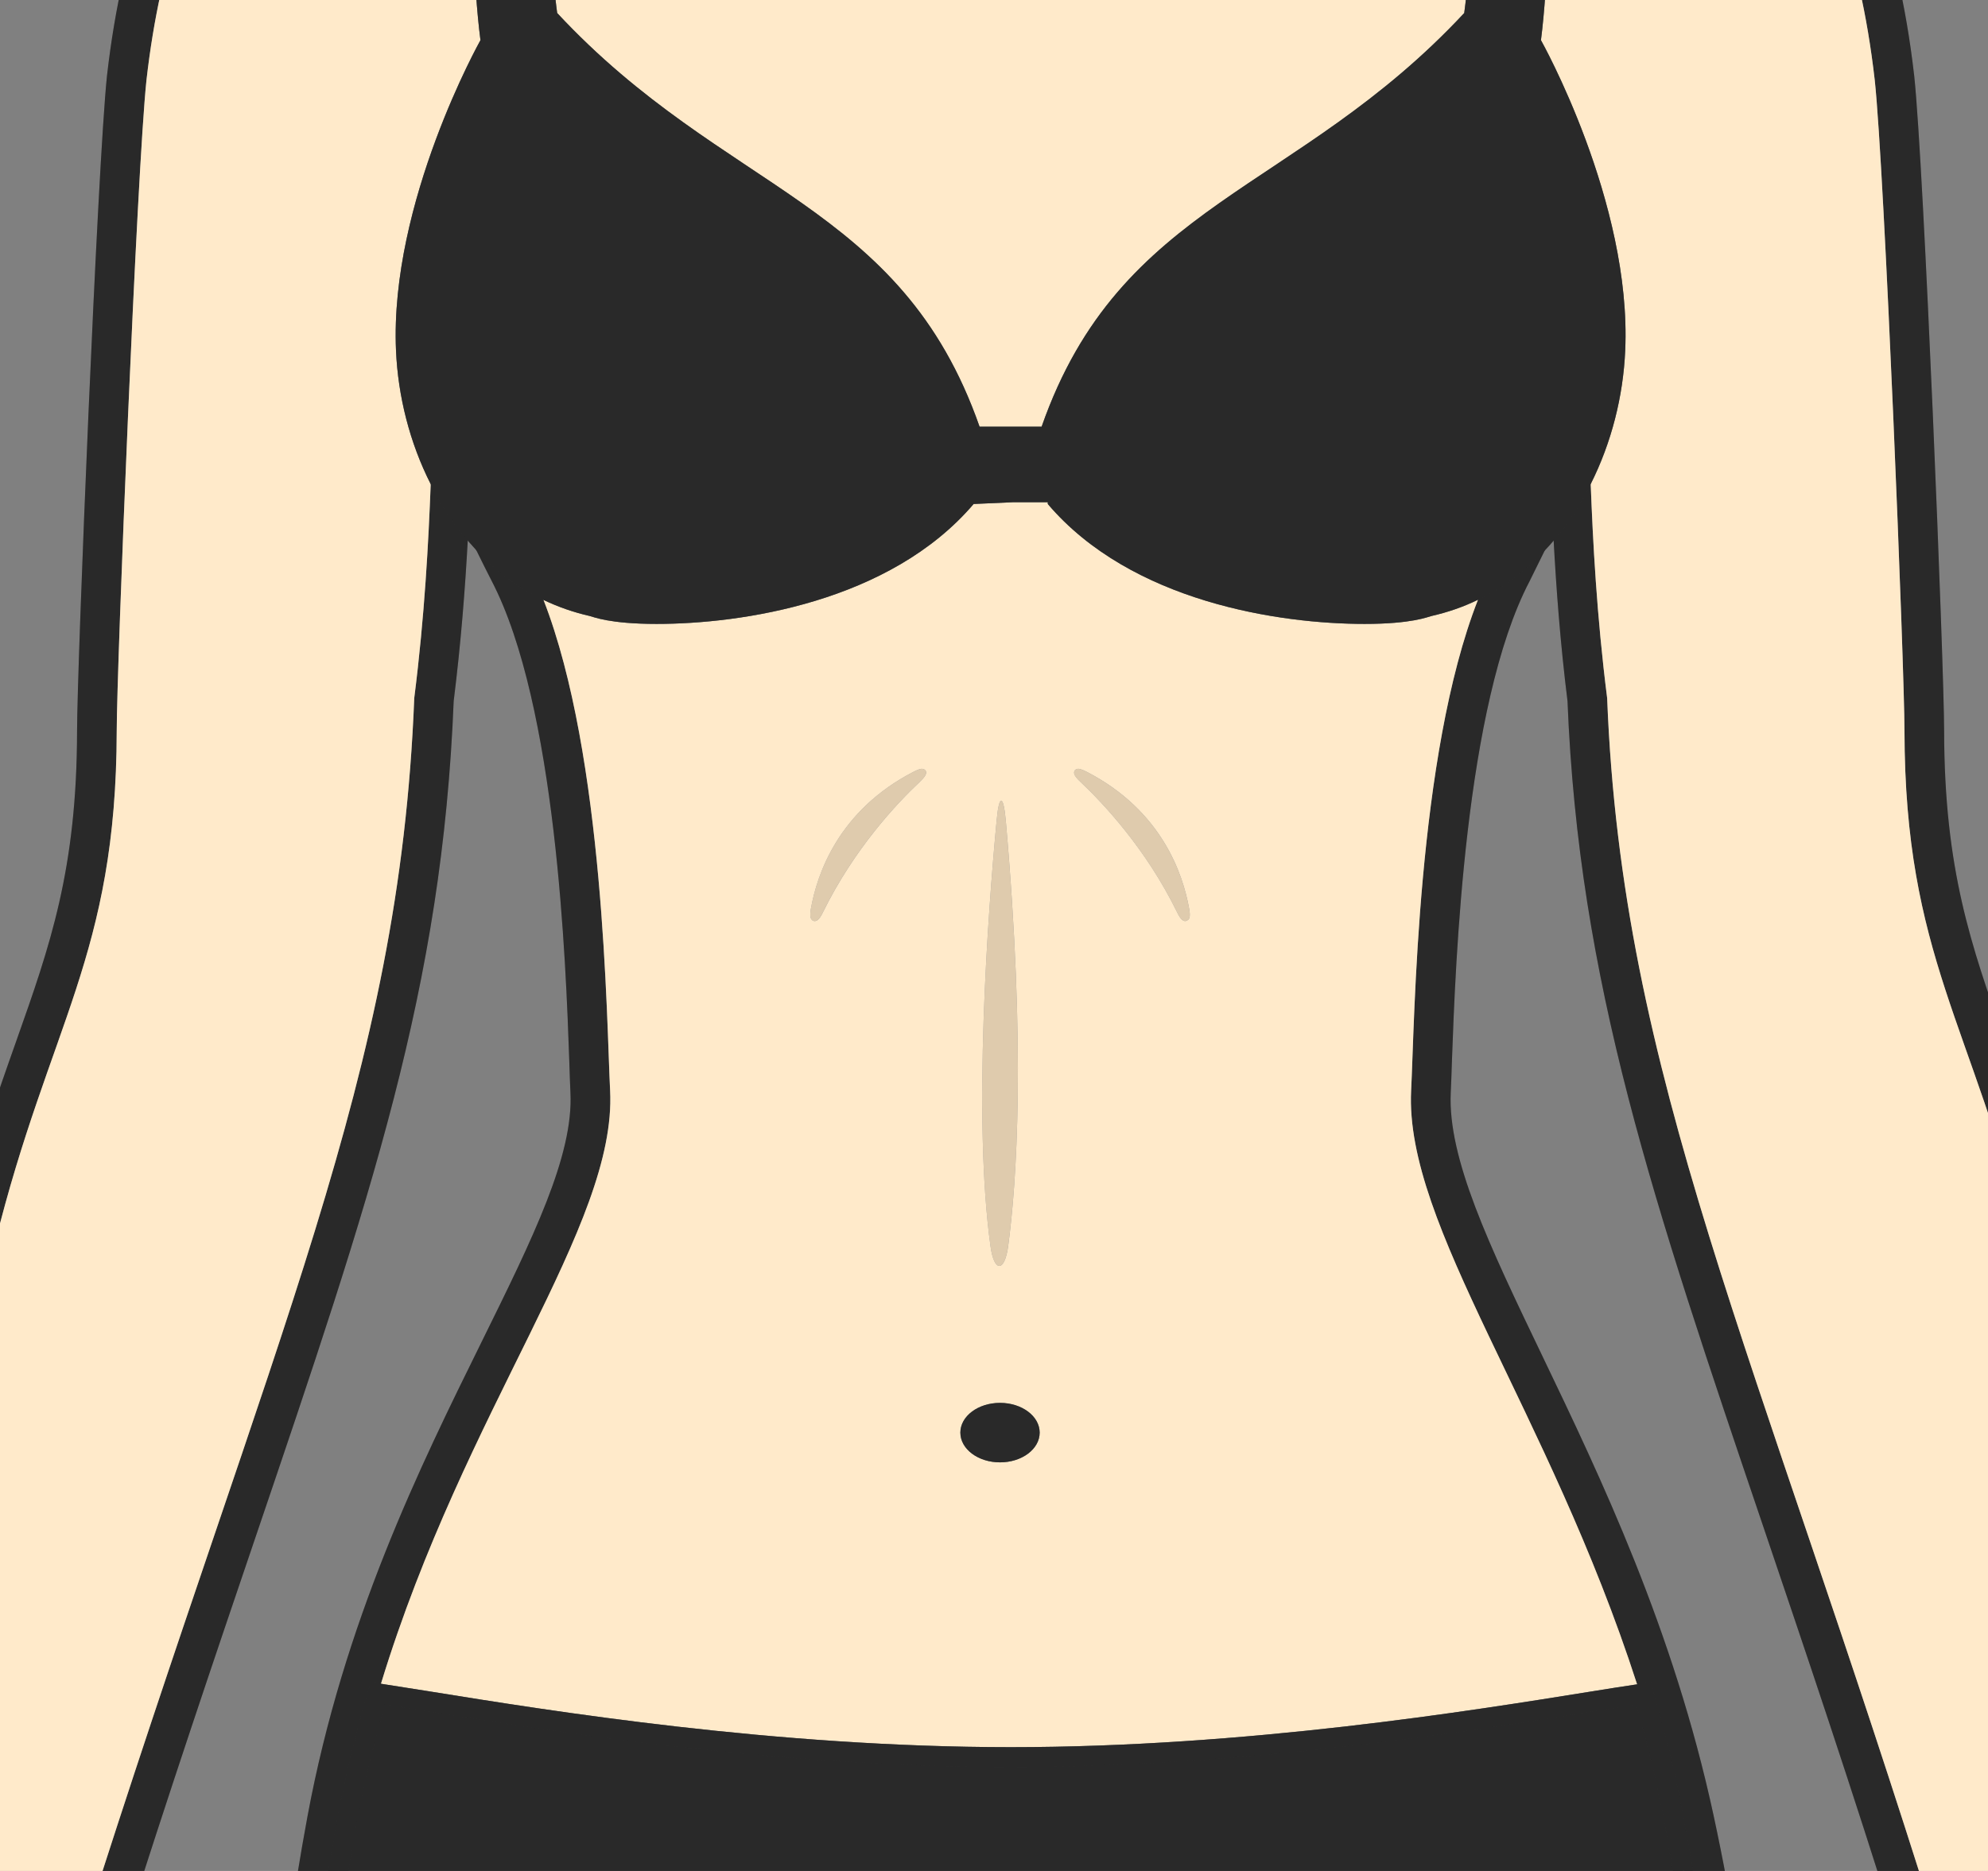 <svg width="85" height="80" viewBox="0 0 85 80" fill="none" xmlns="http://www.w3.org/2000/svg">
<rect x="0" y="0" width="85" height="80" fill="#808080" stroke="none"/>
<g clip-path="url(#clip0_8985_53489)">
<path d="M43.104 53.29C42.952 54.409 42.502 54.409 42.35 53.29C41.587 47.806 42.24 39.018 42.613 35.077C42.714 33.949 42.901 33.958 43.002 35.077C43.867 44.874 43.469 50.569 43.104 53.29Z" fill="#DFCBAD"/>
<path d="M50.808 39.323C50.808 39.323 50.732 39.382 50.681 39.382C50.596 39.382 50.486 39.34 50.325 39.001C48.994 36.28 47.164 34.348 46.197 33.432C45.96 33.212 45.892 33.085 45.935 32.975C45.96 32.915 46.019 32.873 46.096 32.873C46.147 32.873 46.248 32.89 46.477 33.009C49.672 34.661 50.579 37.373 50.842 38.848C50.901 39.17 50.859 39.272 50.808 39.323Z" fill="#DFCBAD"/>
<path d="M39.325 33.432C38.35 34.348 36.528 36.28 35.188 39.001C35.028 39.34 34.917 39.382 34.833 39.382C34.782 39.382 34.739 39.365 34.705 39.323C34.663 39.272 34.612 39.17 34.672 38.848C34.934 37.373 35.85 34.661 39.045 33.009C39.274 32.89 39.367 32.873 39.418 32.873C39.494 32.873 39.562 32.915 39.587 32.975C39.63 33.085 39.553 33.212 39.325 33.432Z" fill="#DFCBAD"/>
<path d="M98.16 97.93C97.685 94.692 96.287 89.116 94.956 85.963C94.913 85.878 94.871 85.793 94.82 85.709C92.998 82.878 92.176 76.784 91.218 69.733C90.506 64.452 89.693 58.469 88.286 52.782C87.447 49.383 86.54 46.798 85.726 44.519C84.277 40.425 83.133 37.187 83.124 31.255C83.124 28.576 82.26 7.1 81.845 3.244C80.404 -9.351 74.352 -14.071 69.106 -16.266C67.335 -17.012 65.657 -17.47 64.275 -17.843C63.733 -17.987 63.216 -18.131 62.792 -18.267C61.741 -18.589 58.012 -20.886 54.113 -23.606C53.927 -23.733 53.376 -24.123 53.376 -25.818V-31.064C57.029 -33.836 59.682 -37.768 61.25 -42.752C61.258 -42.76 61.258 -42.777 61.267 -42.794C62.3 -46.396 62.826 -51.32 63.08 -54.778C63.25 -57.084 63.301 -58.736 63.309 -58.897V-58.948C63.309 -60.813 63.157 -62.584 62.851 -64.262C62.851 -64.279 62.851 -64.296 62.843 -64.313C62.072 -68.635 60.334 -72.297 57.69 -75.068C54.766 -78.128 50.91 -79.958 46.681 -80.323H46.672C46.155 -80.365 45.638 -80.391 45.104 -80.391H41.324C36.476 -80.391 32.01 -78.501 28.738 -75.068C25.06 -71.212 23.111 -65.635 23.111 -58.948V-58.897C23.119 -58.677 23.212 -55.736 23.577 -52.134C23.873 -49.083 24.365 -45.549 25.162 -42.794C25.162 -42.777 25.17 -42.76 25.17 -42.752C26.747 -37.768 29.391 -33.844 33.052 -31.064V-25.818C33.052 -24.123 32.493 -23.733 32.306 -23.606C28.416 -20.886 24.679 -18.589 23.636 -18.267C23.204 -18.131 22.695 -17.987 22.153 -17.843C20.543 -17.402 18.534 -16.86 16.441 -15.885C11.415 -13.529 5.931 -8.664 4.575 3.235C4.168 7.092 3.295 28.568 3.295 31.255C3.287 37.187 2.143 40.425 0.694 44.519C-0.112 46.798 -1.027 49.383 -1.866 52.782C-3.264 58.469 -4.078 64.452 -4.798 69.733C-5.748 76.784 -6.578 82.878 -8.392 85.709C-8.451 85.793 -8.494 85.878 -8.528 85.963C-9.867 89.116 -11.265 94.692 -11.74 97.93C-11.96 99.447 -11.197 107.337 -10.977 108.575C-10.952 108.727 -10.935 108.939 -10.901 109.16C-10.731 110.651 -10.494 112.685 -8.816 113.27C-8.663 113.321 -8.511 113.355 -8.358 113.363C-8.282 113.363 -8.206 113.363 -8.129 113.363C-4.468 113.363 -3.358 108.304 -2.281 103.413C-2.137 102.735 -1.959 101.939 -1.773 101.159C-1.739 102.727 -1.519 104.447 -0.79 105.329C-0.408 105.786 0.024 106.142 0.482 106.38C0.888 106.575 1.295 106.676 1.702 106.676C2.109 106.676 3.558 106.532 4.194 104.651C4.228 104.549 4.253 104.447 4.27 104.337C4.66 101.506 5.355 96.701 5.592 95.828C6.889 90.98 5.982 88.539 5.33 86.759C4.855 85.471 4.592 84.768 5.118 83.276C5.118 83.259 5.126 83.242 5.135 83.225C7.262 76.513 9.194 70.826 10.898 65.808C15.89 51.104 18.907 42.222 19.398 29.975C19.712 27.466 19.89 25.119 20 23.11C20 23.008 20 22.906 20.017 22.805C20.136 23.05 20.255 23.288 20.356 23.508C20.627 24.059 20.856 24.517 21.017 24.83C23.797 30.161 24.195 41.196 24.34 45.349C24.357 45.9 24.373 46.366 24.39 46.714C24.526 49.409 22.789 52.926 20.593 57.376C17.966 62.698 14.695 69.326 13.144 77.682C10.635 91.268 10.881 102.676 14.008 117.05C15.856 125.559 21.195 155.715 20.814 160.783C20.441 163.249 20.271 168.343 20.144 172.08C20.11 173.08 20.085 173.962 20.051 174.623C19.534 186.649 21.153 195.608 24.704 211.83C25.17 213.94 25.602 215.805 25.992 217.44C27.23 222.703 27.976 225.882 27.84 229.746C27.789 231.263 27.552 231.95 27.416 232.221C26.721 233.611 26.577 234.832 26.442 235.908C26.357 236.611 26.272 237.272 26.043 237.967C25.687 239.086 24.933 240.078 24.051 241.23C23.695 241.705 23.323 242.188 22.95 242.731C21.712 243.951 21.144 245.231 21.263 246.544C21.424 248.333 22.831 249.299 22.992 249.409C23.119 249.485 23.255 249.553 23.39 249.596C24.195 249.867 25.289 249.943 27.874 249.943C33.145 249.943 35.553 249.943 39.485 249.57C39.561 249.562 39.638 249.553 39.705 249.536C42.578 248.875 42.239 245.273 41.994 242.637C41.926 241.858 41.824 240.781 41.901 240.434C41.951 240.18 42.095 239.9 42.282 239.552C42.629 238.908 43.062 238.103 43.214 236.916C43.358 238.103 43.791 238.908 44.138 239.552C44.324 239.9 44.477 240.18 44.528 240.434C44.604 240.781 44.502 241.858 44.426 242.646C44.18 245.273 43.85 248.875 46.714 249.536C46.791 249.553 46.858 249.562 46.935 249.57C50.867 249.943 53.274 249.943 58.554 249.943C61.139 249.943 62.224 249.867 63.029 249.596C63.173 249.553 63.309 249.485 63.436 249.409C63.589 249.299 64.996 248.333 65.157 246.544C65.275 245.231 64.707 243.951 63.479 242.731C63.097 242.188 62.733 241.705 62.368 241.23C61.495 240.078 60.733 239.086 60.377 237.967C60.148 237.272 60.072 236.611 59.987 235.908C59.851 234.832 59.699 233.611 59.004 232.221C58.868 231.95 58.631 231.263 58.58 229.746C58.444 225.882 59.199 222.703 60.436 217.44C60.817 215.796 61.258 213.94 61.716 211.83C65.275 195.608 66.886 186.649 66.369 174.623C66.343 173.97 66.309 173.089 66.275 172.089C66.148 168.351 65.979 163.249 65.606 160.783C65.216 155.63 70.538 125.11 72.412 117.076C75.336 104.558 76.598 93.065 73.268 77.632C71.547 69.656 68.437 63.173 65.936 57.96C63.673 53.248 61.894 49.527 62.029 46.714C62.046 46.366 62.063 45.9 62.08 45.349C62.233 41.196 62.623 30.161 65.394 24.864C65.555 24.542 65.784 24.076 66.055 23.525C66.165 23.296 66.284 23.059 66.411 22.805C66.419 22.906 66.419 23.008 66.428 23.11C66.538 25.119 66.708 27.466 67.021 29.975C67.504 42.01 70.657 51.307 75.42 65.359C77.166 70.521 79.15 76.36 81.285 83.217C81.285 83.234 81.302 83.259 81.311 83.276C81.836 84.768 81.573 85.471 81.099 86.759C80.438 88.539 79.539 90.98 80.836 95.837C81.065 96.701 81.768 101.506 82.158 104.337C82.167 104.447 82.192 104.549 82.226 104.651C82.862 106.532 84.302 106.676 84.726 106.676C85.15 106.676 85.54 106.575 85.93 106.38C86.396 106.142 86.828 105.787 87.21 105.32C87.947 104.447 88.167 102.727 88.193 101.167C88.388 101.939 88.557 102.735 88.71 103.413C89.778 108.304 90.888 113.363 94.558 113.363C94.634 113.363 94.71 113.363 94.786 113.363C94.939 113.355 95.091 113.321 95.236 113.27C96.922 112.685 97.151 110.643 97.329 109.16C97.354 108.931 97.38 108.727 97.405 108.575C97.626 107.337 98.38 99.447 98.16 97.93ZM43.214 235.06C43.189 234.882 43.172 234.704 43.138 234.518C42.384 229.89 42.426 226.738 42.494 221.958C42.57 217.05 42.655 210.94 41.943 200.413C40.985 186.175 40.799 176.674 41.35 170.529C41.451 169.445 41.587 168.275 41.731 167.029C42.197 163.088 42.765 158.189 42.714 151.299C42.663 143.858 42.892 135.365 43.138 127.009C43.452 135.281 43.765 143.781 43.706 151.299C43.655 158.198 44.231 163.097 44.689 167.038C44.833 168.275 44.977 169.453 45.07 170.529C45.63 176.674 45.443 186.175 44.477 200.413C43.765 210.94 43.858 217.05 43.926 221.958C43.994 226.738 44.045 229.899 43.29 234.518C43.257 234.704 43.231 234.882 43.214 235.06ZM43.265 89.946C43.265 89.328 43.29 88.768 43.324 88.268C43.324 88.768 43.307 89.328 43.265 89.946ZM95.541 109.77C95.414 110.634 95.193 111.49 94.676 111.677H94.558C90.278 111.677 90.557 96.201 87.404 96.201C87.277 96.201 87.142 96.226 87.006 96.286C86.896 96.32 86.794 96.362 86.709 96.413C85.981 96.777 86.192 97.192 86.353 98.201C86.557 99.379 86.675 103.337 85.913 104.252C85.684 104.524 85.43 104.744 85.175 104.871C85.023 104.947 84.87 104.99 84.726 104.99C84.37 104.99 84.048 104.736 83.836 104.117C83.836 104.117 82.819 96.692 82.472 95.404C80.37 87.548 84.531 87.319 82.904 82.717C74.988 57.376 69.352 46.069 68.716 29.848C68.267 26.314 68.106 23.118 68.013 20.703C67.894 17.898 67.877 16.152 67.615 16.152C67.267 17.321 63.894 24.084 63.894 24.084C63.64 24.568 63.402 25.093 63.19 25.644C60.572 32.331 60.487 43.654 60.334 46.637C60.055 52.401 66.208 60.291 69.996 72.021C70.038 72.156 70.081 72.292 70.123 72.428C70.683 74.191 71.183 76.047 71.606 77.996C72.064 80.098 72.428 82.123 72.717 84.098C74.395 95.599 73.403 105.371 70.759 116.703C69.03 124.11 63.453 155.545 63.919 160.986C64.385 163.978 64.546 171.674 64.674 174.708C65.191 186.692 63.555 195.523 60.063 211.482C58.139 220.254 56.698 224.441 56.885 229.814C56.927 231.119 57.114 232.23 57.495 232.992C58.47 234.942 58.114 236.484 58.766 238.501C59.385 240.442 60.817 241.875 62.182 243.841C64.894 246.426 62.504 247.994 62.504 247.994C61.911 248.189 60.902 248.256 58.554 248.256C57.504 248.256 56.571 248.256 55.724 248.248C55.308 248.256 54.91 248.248 54.529 248.248C53.554 248.24 52.681 248.223 51.85 248.206C51.376 248.189 50.918 248.163 50.461 248.138C49.401 248.087 48.333 248.011 47.096 247.892C44.96 247.4 46.57 241.883 46.189 240.086C45.875 238.662 44.63 237.959 44.884 235.34C44.901 235.162 44.926 234.984 44.96 234.789C45.138 233.679 45.274 232.653 45.375 231.662C46.163 224.119 44.918 218.991 46.172 200.532C47.299 183.827 47.215 175.428 46.757 170.377C46.35 165.876 45.333 160.317 45.401 151.307C45.545 132.06 43.299 106.812 44.663 93.192C44.68 92.997 44.706 92.811 44.723 92.624C44.731 92.548 44.74 92.48 44.748 92.404C44.765 92.285 44.774 92.167 44.791 92.048C45.452 85.861 44.587 83.098 43.579 83.098C42.494 83.098 41.248 86.361 41.646 92.065C41.655 92.175 41.663 92.285 41.672 92.404C41.68 92.472 41.68 92.54 41.689 92.607C41.706 92.802 41.714 92.98 41.731 93.175C42.604 105.931 40.875 132.085 41.019 151.307C41.087 160.317 40.07 165.876 39.663 170.377C39.205 175.428 39.129 183.827 40.256 200.532C41.511 219.178 40.239 224.22 41.07 231.899C41.172 232.823 41.299 233.772 41.468 234.789C41.578 235.467 41.595 236.027 41.561 236.501C41.409 238.213 40.485 238.908 40.239 240.086C39.858 241.883 41.468 247.4 39.324 247.892C38.163 248.002 37.146 248.078 36.146 248.129C35.688 248.155 35.23 248.18 34.756 248.197C33.917 248.223 33.052 248.24 32.086 248.248H30.891C29.993 248.256 29.001 248.256 27.874 248.256C25.526 248.256 24.509 248.189 23.916 247.994C23.916 247.994 21.526 246.426 24.246 243.841C25.602 241.875 27.035 240.442 27.662 238.501C28.306 236.484 27.959 234.942 28.933 232.992C29.315 232.23 29.493 231.119 29.535 229.814C29.721 224.441 28.281 220.254 26.357 211.482C22.865 195.523 21.229 186.692 21.746 174.708C21.882 171.674 22.034 163.978 22.5 160.986C22.975 155.545 17.28 124.136 15.661 116.703C13.245 105.6 12.398 95.701 13.864 84.09C13.881 83.946 13.898 83.802 13.924 83.657C13.94 83.547 13.949 83.429 13.966 83.319C14.195 81.606 14.474 79.835 14.813 77.996C14.89 77.598 14.966 77.208 15.051 76.818C15.118 76.47 15.195 76.123 15.28 75.775C15.28 75.716 15.305 75.657 15.322 75.597C15.398 75.25 15.483 74.903 15.576 74.555C15.669 74.165 15.771 73.775 15.881 73.394C15.975 73.055 16.068 72.724 16.161 72.402C16.203 72.267 16.246 72.123 16.288 71.996C19.89 60.189 26.374 52.409 26.085 46.637C25.933 43.654 25.848 32.34 23.238 25.652C23.026 25.093 22.789 24.568 22.534 24.084C22.534 24.084 19.161 17.321 18.814 16.152C18.551 16.152 18.526 17.898 18.415 20.694C18.322 23.118 18.161 26.314 17.712 29.848C17.076 46.069 11.771 56.681 3.516 82.717C1.889 87.319 6.058 87.548 3.948 95.404C3.609 96.692 2.592 104.117 2.592 104.117C2.38 104.736 2.058 104.99 1.702 104.99C1.558 104.99 1.405 104.947 1.253 104.871C0.999 104.744 0.744 104.524 0.516 104.252C-0.247 103.337 -0.129 99.379 0.066 98.201C0.236 97.192 0.448 96.777 -0.29 96.413C-0.374 96.362 -0.468 96.32 -0.586 96.286C-0.722 96.226 -0.857 96.201 -0.985 96.201C-4.129 96.201 -3.858 111.677 -8.129 111.677H-8.248C-8.765 111.49 -8.985 110.626 -9.121 109.761C-9.206 109.202 -9.248 108.634 -9.316 108.278C-9.401 107.787 -9.536 106.592 -9.663 105.176C-9.918 102.447 -10.172 98.938 -10.062 98.176C-9.612 95.099 -8.256 89.675 -6.968 86.624C-3.468 81.174 -3.493 66.444 -0.222 53.189C2.1 43.79 4.974 40.874 4.99 31.255C4.99 28.619 5.855 7.269 6.262 3.43C7.474 -7.215 12.127 -11.791 16.636 -14.08C16.814 -14.181 16.991 -14.266 17.169 -14.342C17.881 -14.681 18.593 -14.961 19.271 -15.207C19.797 -15.402 20.314 -15.563 20.814 -15.716C20.958 -15.758 21.102 -15.8 21.246 -15.834C21.721 -15.97 22.17 -16.097 22.594 -16.207C22.797 -16.266 22.992 -16.317 23.178 -16.368C23.348 -16.419 23.517 -16.461 23.679 -16.512C23.746 -16.529 23.814 -16.555 23.882 -16.572C23.967 -16.597 24.052 -16.622 24.136 -16.648C25.73 -17.139 30.349 -20.174 33.281 -22.216C34.434 -23.021 34.747 -24.411 34.747 -25.818V-31.929C34.205 -32.31 33.679 -32.709 33.188 -33.132C32.815 -33.454 32.45 -33.785 32.103 -34.141C31.925 -34.319 31.756 -34.497 31.586 -34.683C31.416 -34.861 31.256 -35.048 31.095 -35.234C30.933 -35.421 30.772 -35.607 30.628 -35.802C30.467 -35.997 30.323 -36.192 30.179 -36.395C30.103 -36.497 30.026 -36.599 29.959 -36.7C29.883 -36.802 29.815 -36.904 29.747 -37.005C29.603 -37.209 29.467 -37.412 29.34 -37.624C29.077 -38.056 28.823 -38.489 28.586 -38.938C28.459 -39.158 28.348 -39.387 28.238 -39.616C28.103 -39.887 27.976 -40.167 27.848 -40.455C27.755 -40.641 27.679 -40.836 27.603 -41.031C27.476 -41.311 27.365 -41.599 27.264 -41.896C27.196 -42.057 27.137 -42.218 27.086 -42.379C26.984 -42.667 26.882 -42.964 26.789 -43.26C26.535 -44.133 26.314 -45.091 26.128 -46.099C26.009 -46.701 25.899 -47.312 25.806 -47.939C25.628 -49.091 25.475 -50.261 25.357 -51.397C25.297 -51.888 25.255 -52.371 25.204 -52.837C25.085 -54.126 25.001 -55.312 24.941 -56.278C24.924 -56.6 24.907 -56.897 24.89 -57.177C24.874 -57.448 24.857 -57.702 24.848 -57.914C24.84 -58.024 24.84 -58.126 24.831 -58.219C24.814 -58.685 24.806 -58.948 24.806 -58.948C24.806 -72.492 33.052 -78.696 41.324 -78.696H45.104C53.368 -78.696 61.614 -72.492 61.614 -58.948C61.614 -58.948 61.606 -58.626 61.58 -58.067C61.58 -57.999 61.572 -57.923 61.572 -57.846C61.563 -57.685 61.555 -57.516 61.538 -57.321C61.521 -57.024 61.495 -56.685 61.478 -56.304C61.478 -56.134 61.462 -55.948 61.444 -55.753C61.411 -55.27 61.377 -54.736 61.326 -54.168C61.326 -53.965 61.3 -53.761 61.275 -53.549C61.216 -52.837 61.139 -52.083 61.055 -51.303C60.995 -50.761 60.936 -50.21 60.86 -49.651C60.817 -49.312 60.767 -48.973 60.716 -48.634C60.673 -48.286 60.622 -47.947 60.563 -47.608C60.453 -46.93 60.334 -46.269 60.207 -45.625C60.122 -45.21 60.038 -44.794 59.936 -44.404C59.843 -44.015 59.741 -43.625 59.639 -43.26C59.529 -42.913 59.41 -42.565 59.283 -42.226C59.283 -42.209 59.275 -42.192 59.266 -42.175C59.215 -42.023 59.165 -41.879 59.105 -41.735C58.97 -41.37 58.826 -41.023 58.673 -40.675C58.571 -40.438 58.47 -40.201 58.359 -39.972C57.978 -39.158 57.554 -38.387 57.088 -37.641C56.961 -37.429 56.825 -37.217 56.681 -37.014C56.546 -36.811 56.41 -36.607 56.258 -36.412C56.122 -36.217 55.978 -36.031 55.825 -35.844C55.673 -35.641 55.512 -35.446 55.342 -35.251C55.029 -34.87 54.69 -34.505 54.342 -34.149C54.139 -33.954 53.935 -33.751 53.724 -33.565C53.579 -33.429 53.435 -33.293 53.283 -33.166C53.274 -33.166 53.274 -33.158 53.266 -33.149C53.24 -33.132 53.224 -33.115 53.198 -33.098C53.02 -32.946 52.834 -32.802 52.656 -32.658C52.511 -32.531 52.359 -32.412 52.198 -32.302C52.029 -32.175 51.859 -32.047 51.681 -31.929V-25.818C51.681 -24.411 51.995 -23.021 53.147 -22.216C56.071 -20.174 60.699 -17.139 62.284 -16.648C62.368 -16.622 62.453 -16.597 62.538 -16.572C62.606 -16.555 62.673 -16.529 62.741 -16.512C62.962 -16.444 63.19 -16.385 63.428 -16.317C63.589 -16.275 63.758 -16.233 63.928 -16.182C64.352 -16.072 64.801 -15.944 65.267 -15.809C65.377 -15.783 65.487 -15.749 65.606 -15.716C65.784 -15.665 65.962 -15.605 66.14 -15.546C66.436 -15.453 66.733 -15.351 67.047 -15.241C67.352 -15.139 67.665 -15.021 67.979 -14.893C68.293 -14.775 68.606 -14.639 68.928 -14.495C73.691 -12.351 78.87 -7.893 80.158 3.43C80.573 7.269 81.429 28.619 81.429 31.255C81.446 40.874 84.319 43.79 86.642 53.189C89.913 66.444 89.896 81.174 93.396 86.624C94.685 89.675 96.032 95.099 96.481 98.176C96.592 98.938 96.346 102.447 96.092 105.168C95.956 106.583 95.82 107.787 95.736 108.278C95.676 108.634 95.634 109.202 95.541 109.761V109.77Z" fill="#333333"/>
<path d="M98.16 97.93C97.685 94.692 96.287 89.116 94.956 85.963C94.913 85.878 94.871 85.793 94.82 85.709C92.998 82.878 92.176 76.784 91.218 69.733C90.506 64.452 89.693 58.469 88.286 52.782C87.447 49.383 86.54 46.798 85.726 44.519C84.277 40.425 83.133 37.187 83.124 31.255C83.124 28.576 82.26 7.1 81.845 3.244C80.404 -9.351 74.352 -14.071 69.106 -16.266C67.335 -17.012 65.657 -17.47 64.275 -17.843C63.733 -17.987 63.216 -18.131 62.792 -18.267C61.741 -18.589 58.012 -20.886 54.113 -23.606C53.927 -23.733 53.376 -24.123 53.376 -25.818V-31.064C57.029 -33.836 59.682 -37.768 61.25 -42.752C61.258 -42.76 61.258 -42.777 61.267 -42.794C62.3 -46.396 62.826 -51.32 63.08 -54.778C63.25 -57.084 63.301 -58.736 63.309 -58.897V-58.948C63.309 -60.813 63.157 -62.584 62.851 -64.262C62.851 -64.279 62.851 -64.296 62.843 -64.313C62.072 -68.635 60.334 -72.297 57.69 -75.068C54.766 -78.128 50.91 -79.958 46.681 -80.323H46.672C46.155 -80.365 45.638 -80.391 45.104 -80.391H41.324C36.476 -80.391 32.01 -78.501 28.738 -75.068C25.06 -71.212 23.111 -65.635 23.111 -58.948V-58.897C23.119 -58.677 23.212 -55.736 23.577 -52.134C23.873 -49.083 24.365 -45.549 25.162 -42.794C25.162 -42.777 25.17 -42.76 25.17 -42.752C26.747 -37.768 29.391 -33.844 33.052 -31.064V-25.818C33.052 -24.123 32.493 -23.733 32.306 -23.606C28.416 -20.886 24.679 -18.589 23.636 -18.267C23.204 -18.131 22.695 -17.987 22.153 -17.843C20.543 -17.402 18.534 -16.86 16.441 -15.885C11.415 -13.529 5.931 -8.664 4.575 3.235C4.168 7.092 3.295 28.568 3.295 31.255C3.287 37.187 2.143 40.425 0.694 44.519C-0.112 46.798 -1.027 49.383 -1.866 52.782C-3.264 58.469 -4.078 64.452 -4.798 69.733C-5.748 76.784 -6.578 82.878 -8.392 85.709C-8.451 85.793 -8.494 85.878 -8.528 85.963C-9.867 89.116 -11.265 94.692 -11.74 97.93C-11.96 99.447 -11.197 107.337 -10.977 108.575C-10.952 108.727 -10.935 108.939 -10.901 109.16C-10.731 110.651 -10.494 112.685 -8.816 113.27C-8.663 113.321 -8.511 113.355 -8.358 113.363C-8.282 113.363 -8.206 113.363 -8.129 113.363C-4.468 113.363 -3.358 108.304 -2.281 103.413C-2.137 102.735 -1.959 101.939 -1.773 101.159C-1.739 102.727 -1.519 104.447 -0.79 105.329C-0.408 105.786 0.024 106.142 0.482 106.38C0.888 106.575 1.295 106.676 1.702 106.676C2.109 106.676 3.558 106.532 4.194 104.651C4.228 104.549 4.253 104.447 4.27 104.337C4.66 101.506 5.355 96.701 5.592 95.828C6.889 90.98 5.982 88.539 5.33 86.759C4.855 85.471 4.592 84.768 5.118 83.276C5.118 83.259 5.126 83.242 5.135 83.225C7.262 76.513 9.194 70.826 10.898 65.808C15.89 51.104 18.907 42.222 19.398 29.975C19.712 27.466 19.89 25.119 20 23.11C20 23.008 20 22.906 20.017 22.805C20.136 23.05 20.255 23.288 20.356 23.508C20.627 24.059 20.856 24.517 21.017 24.83C23.797 30.161 24.195 41.196 24.34 45.349C24.357 45.9 24.373 46.366 24.39 46.714C24.526 49.409 22.789 52.926 20.593 57.376C17.966 62.698 14.695 69.326 13.144 77.682C10.635 91.268 10.881 102.676 14.008 117.05C15.856 125.559 21.195 155.715 20.814 160.783C20.441 163.249 20.271 168.343 20.144 172.08C20.11 173.08 20.085 173.962 20.051 174.623C19.534 186.649 21.153 195.608 24.704 211.83C25.17 213.94 25.602 215.805 25.992 217.44C27.23 222.703 27.976 225.882 27.84 229.746C27.789 231.263 27.552 231.95 27.416 232.221C26.721 233.611 26.577 234.832 26.442 235.908C26.357 236.611 26.272 237.272 26.043 237.967C25.687 239.086 24.933 240.078 24.051 241.23C23.695 241.705 23.323 242.188 22.95 242.731C21.712 243.951 21.144 245.231 21.263 246.544C21.424 248.333 22.831 249.299 22.992 249.409C23.119 249.485 23.255 249.553 23.39 249.596C24.195 249.867 25.289 249.943 27.874 249.943C33.145 249.943 35.553 249.943 39.485 249.57C39.561 249.562 39.638 249.553 39.705 249.536C42.578 248.875 42.239 245.273 41.994 242.637C41.926 241.858 41.824 240.781 41.901 240.434C41.951 240.18 42.095 239.9 42.282 239.552C42.629 238.908 43.062 238.103 43.214 236.916C43.358 238.103 43.791 238.908 44.138 239.552C44.324 239.9 44.477 240.18 44.528 240.434C44.604 240.781 44.502 241.858 44.426 242.646C44.18 245.273 43.85 248.875 46.714 249.536C46.791 249.553 46.858 249.562 46.935 249.57C50.867 249.943 53.274 249.943 58.554 249.943C61.139 249.943 62.224 249.867 63.029 249.596C63.173 249.553 63.309 249.485 63.436 249.409C63.589 249.299 64.996 248.333 65.157 246.544C65.275 245.231 64.707 243.951 63.479 242.731C63.097 242.188 62.733 241.705 62.368 241.23C61.495 240.078 60.733 239.086 60.377 237.967C60.148 237.272 60.072 236.611 59.987 235.908C59.851 234.832 59.699 233.611 59.004 232.221C58.868 231.95 58.631 231.263 58.58 229.746C58.444 225.882 59.199 222.703 60.436 217.44C60.817 215.796 61.258 213.94 61.716 211.83C65.275 195.608 66.886 186.649 66.369 174.623C66.343 173.97 66.309 173.089 66.275 172.089C66.148 168.351 65.979 163.249 65.606 160.783C65.216 155.63 70.538 125.11 72.412 117.076C75.336 104.558 76.598 93.065 73.268 77.632C71.547 69.656 68.437 63.173 65.936 57.96C63.673 53.248 61.894 49.527 62.029 46.714C62.046 46.366 62.063 45.9 62.08 45.349C62.233 41.196 62.623 30.161 65.394 24.864C65.555 24.542 65.784 24.076 66.055 23.525C66.165 23.296 66.284 23.059 66.411 22.805C66.419 22.906 66.419 23.008 66.428 23.11C66.538 25.119 66.708 27.466 67.021 29.975C67.504 42.01 70.657 51.307 75.42 65.359C77.166 70.521 79.15 76.36 81.285 83.217C81.285 83.234 81.302 83.259 81.311 83.276C81.836 84.768 81.573 85.471 81.099 86.759C80.438 88.539 79.539 90.98 80.836 95.837C81.065 96.701 81.768 101.506 82.158 104.337C82.167 104.447 82.192 104.549 82.226 104.651C82.862 106.532 84.302 106.676 84.726 106.676C85.15 106.676 85.54 106.575 85.93 106.38C86.396 106.142 86.828 105.787 87.21 105.32C87.947 104.447 88.167 102.727 88.193 101.167C88.388 101.939 88.557 102.735 88.71 103.413C89.778 108.304 90.888 113.363 94.558 113.363C94.634 113.363 94.71 113.363 94.786 113.363C94.939 113.355 95.091 113.321 95.236 113.27C96.922 112.685 97.151 110.643 97.329 109.16C97.354 108.931 97.38 108.727 97.405 108.575C97.626 107.337 98.38 99.447 98.16 97.93ZM43.214 235.06C43.189 234.882 43.172 234.704 43.138 234.518C42.384 229.89 42.426 226.738 42.494 221.958C42.57 217.05 42.655 210.94 41.943 200.413C40.985 186.175 40.799 176.674 41.35 170.529C41.451 169.445 41.587 168.275 41.731 167.029C42.197 163.088 42.765 158.189 42.714 151.299C42.663 143.858 42.892 135.365 43.138 127.009C43.452 135.281 43.765 143.781 43.706 151.299C43.655 158.198 44.231 163.097 44.689 167.038C44.833 168.275 44.977 169.453 45.07 170.529C45.63 176.674 45.443 186.175 44.477 200.413C43.765 210.94 43.858 217.05 43.926 221.958C43.994 226.738 44.045 229.899 43.29 234.518C43.257 234.704 43.231 234.882 43.214 235.06ZM43.265 89.946C43.265 89.328 43.29 88.768 43.324 88.268C43.324 88.768 43.307 89.328 43.265 89.946ZM95.541 109.77C95.414 110.634 95.193 111.49 94.676 111.677H94.558C90.278 111.677 90.557 96.201 87.404 96.201C87.277 96.201 87.142 96.226 87.006 96.286C86.896 96.32 86.794 96.362 86.709 96.413C85.981 96.777 86.192 97.192 86.353 98.201C86.557 99.379 86.675 103.337 85.913 104.252C85.684 104.524 85.43 104.744 85.175 104.871C85.023 104.947 84.87 104.99 84.726 104.99C84.37 104.99 84.048 104.736 83.836 104.117C83.836 104.117 82.819 96.692 82.472 95.404C80.37 87.548 84.531 87.319 82.904 82.717C74.988 57.376 69.352 46.069 68.716 29.848C68.267 26.314 68.106 23.118 68.013 20.703C67.894 17.898 67.877 16.152 67.615 16.152C67.267 17.321 63.894 24.084 63.894 24.084C63.64 24.568 63.402 25.093 63.19 25.644C60.572 32.331 60.487 43.654 60.334 46.637C60.055 52.401 66.208 60.291 69.996 72.021C70.038 72.156 70.081 72.292 70.123 72.428C70.683 74.191 71.183 76.047 71.606 77.996C72.064 80.098 72.428 82.123 72.717 84.098C74.395 95.599 73.403 105.371 70.759 116.703C69.03 124.11 63.453 155.545 63.919 160.986C64.385 163.978 64.546 171.674 64.674 174.708C65.191 186.692 63.555 195.523 60.063 211.482C58.139 220.254 56.698 224.441 56.885 229.814C56.927 231.119 57.114 232.23 57.495 232.992C58.47 234.942 58.114 236.484 58.766 238.501C59.385 240.442 60.817 241.875 62.182 243.841C64.894 246.426 62.504 247.994 62.504 247.994C61.911 248.189 60.902 248.256 58.554 248.256C57.504 248.256 56.571 248.256 55.724 248.248C55.308 248.256 54.91 248.248 54.529 248.248C53.554 248.24 52.681 248.223 51.85 248.206C51.376 248.189 50.918 248.163 50.461 248.138C49.401 248.087 48.333 248.011 47.096 247.892C44.96 247.4 46.57 241.883 46.189 240.086C45.875 238.662 44.63 237.959 44.884 235.34C44.901 235.162 44.926 234.984 44.96 234.789C45.138 233.679 45.274 232.653 45.375 231.662C46.163 224.119 44.918 218.991 46.172 200.532C47.299 183.827 47.215 175.428 46.757 170.377C46.35 165.876 45.333 160.317 45.401 151.307C45.545 132.06 43.299 106.812 44.663 93.192C44.68 92.997 44.706 92.811 44.723 92.624C44.731 92.548 44.74 92.48 44.748 92.404C44.765 92.285 44.774 92.167 44.791 92.048C45.452 85.861 44.587 83.098 43.579 83.098C42.494 83.098 41.248 86.361 41.646 92.065C41.655 92.175 41.663 92.285 41.672 92.404C41.68 92.472 41.68 92.54 41.689 92.607C41.706 92.802 41.714 92.98 41.731 93.175C42.604 105.931 40.875 132.085 41.019 151.307C41.087 160.317 40.07 165.876 39.663 170.377C39.205 175.428 39.129 183.827 40.256 200.532C41.511 219.178 40.239 224.22 41.07 231.899C41.172 232.823 41.299 233.772 41.468 234.789C41.578 235.467 41.595 236.027 41.561 236.501C41.409 238.213 40.485 238.908 40.239 240.086C39.858 241.883 41.468 247.4 39.324 247.892C38.163 248.002 37.146 248.078 36.146 248.129C35.688 248.155 35.23 248.18 34.756 248.197C33.917 248.223 33.052 248.24 32.086 248.248H30.891C29.993 248.256 29.001 248.256 27.874 248.256C25.526 248.256 24.509 248.189 23.916 247.994C23.916 247.994 21.526 246.426 24.246 243.841C25.602 241.875 27.035 240.442 27.662 238.501C28.306 236.484 27.959 234.942 28.933 232.992C29.315 232.23 29.493 231.119 29.535 229.814C29.721 224.441 28.281 220.254 26.357 211.482C22.865 195.523 21.229 186.692 21.746 174.708C21.882 171.674 22.034 163.978 22.5 160.986C22.975 155.545 17.28 124.136 15.661 116.703C13.245 105.6 12.398 95.701 13.864 84.09C13.881 83.946 13.898 83.802 13.924 83.657C13.94 83.547 13.949 83.429 13.966 83.319C14.195 81.606 14.474 79.835 14.813 77.996C14.89 77.598 14.966 77.208 15.051 76.818C15.118 76.47 15.195 76.123 15.28 75.775C15.28 75.716 15.305 75.657 15.322 75.597C15.398 75.25 15.483 74.903 15.576 74.555C15.669 74.165 15.771 73.775 15.881 73.394C15.975 73.055 16.068 72.724 16.161 72.402C16.203 72.267 16.246 72.123 16.288 71.996C19.89 60.189 26.374 52.409 26.085 46.637C25.933 43.654 25.848 32.34 23.238 25.652C23.026 25.093 22.789 24.568 22.534 24.084C22.534 24.084 19.161 17.321 18.814 16.152C18.551 16.152 18.526 17.898 18.415 20.694C18.322 23.118 18.161 26.314 17.712 29.848C17.076 46.069 11.771 56.681 3.516 82.717C1.889 87.319 6.058 87.548 3.948 95.404C3.609 96.692 2.592 104.117 2.592 104.117C2.38 104.736 2.058 104.99 1.702 104.99C1.558 104.99 1.405 104.947 1.253 104.871C0.999 104.744 0.744 104.524 0.516 104.252C-0.247 103.337 -0.129 99.379 0.066 98.201C0.236 97.192 0.448 96.777 -0.29 96.413C-0.374 96.362 -0.468 96.32 -0.586 96.286C-0.722 96.226 -0.857 96.201 -0.985 96.201C-4.129 96.201 -3.858 111.677 -8.129 111.677H-8.248C-8.765 111.49 -8.985 110.626 -9.121 109.761C-9.206 109.202 -9.248 108.634 -9.316 108.278C-9.401 107.787 -9.536 106.592 -9.663 105.176C-9.918 102.447 -10.172 98.938 -10.062 98.176C-9.612 95.099 -8.256 89.675 -6.968 86.624C-3.468 81.174 -3.493 66.444 -0.222 53.189C2.1 43.79 4.974 40.874 4.99 31.255C4.99 28.619 5.855 7.269 6.262 3.43C7.474 -7.215 12.127 -11.791 16.636 -14.08C16.814 -14.181 16.991 -14.266 17.169 -14.342C17.881 -14.681 18.593 -14.961 19.271 -15.207C19.797 -15.402 20.314 -15.563 20.814 -15.716C20.958 -15.758 21.102 -15.8 21.246 -15.834C21.721 -15.97 22.17 -16.097 22.594 -16.207C22.797 -16.266 22.992 -16.317 23.178 -16.368C23.348 -16.419 23.517 -16.461 23.679 -16.512C23.746 -16.529 23.814 -16.555 23.882 -16.572C23.967 -16.597 24.052 -16.622 24.136 -16.648C25.73 -17.139 30.349 -20.174 33.281 -22.216C34.434 -23.021 34.747 -24.411 34.747 -25.818V-31.929C34.205 -32.31 33.679 -32.709 33.188 -33.132C32.815 -33.454 32.45 -33.785 32.103 -34.141C31.925 -34.319 31.756 -34.497 31.586 -34.683C31.416 -34.861 31.256 -35.048 31.095 -35.234C30.933 -35.421 30.772 -35.607 30.628 -35.802C30.467 -35.997 30.323 -36.192 30.179 -36.395C30.103 -36.497 30.026 -36.599 29.959 -36.7C29.883 -36.802 29.815 -36.904 29.747 -37.005C29.603 -37.209 29.467 -37.412 29.34 -37.624C29.077 -38.056 28.823 -38.489 28.586 -38.938C28.459 -39.158 28.348 -39.387 28.238 -39.616C28.103 -39.887 27.976 -40.167 27.848 -40.455C27.755 -40.641 27.679 -40.836 27.603 -41.031C27.476 -41.311 27.365 -41.599 27.264 -41.896C27.196 -42.057 27.137 -42.218 27.086 -42.379C26.984 -42.667 26.882 -42.964 26.789 -43.26C26.535 -44.133 26.314 -45.091 26.128 -46.099C26.009 -46.701 25.899 -47.312 25.806 -47.939C25.628 -49.091 25.475 -50.261 25.357 -51.397C25.297 -51.888 25.255 -52.371 25.204 -52.837C25.085 -54.126 25.001 -55.312 24.941 -56.278C24.924 -56.6 24.907 -56.897 24.89 -57.177C24.874 -57.448 24.857 -57.702 24.848 -57.914C24.84 -58.024 24.84 -58.126 24.831 -58.219C24.814 -58.685 24.806 -58.948 24.806 -58.948C24.806 -72.492 33.052 -78.696 41.324 -78.696H45.104C53.368 -78.696 61.614 -72.492 61.614 -58.948C61.614 -58.948 61.606 -58.626 61.58 -58.067C61.58 -57.999 61.572 -57.923 61.572 -57.846C61.563 -57.685 61.555 -57.516 61.538 -57.321C61.521 -57.024 61.495 -56.685 61.478 -56.304C61.478 -56.134 61.462 -55.948 61.444 -55.753C61.411 -55.27 61.377 -54.736 61.326 -54.168C61.326 -53.965 61.3 -53.761 61.275 -53.549C61.216 -52.837 61.139 -52.083 61.055 -51.303C60.995 -50.761 60.936 -50.21 60.86 -49.651C60.817 -49.312 60.767 -48.973 60.716 -48.634C60.673 -48.286 60.622 -47.947 60.563 -47.608C60.453 -46.93 60.334 -46.269 60.207 -45.625C60.122 -45.21 60.038 -44.794 59.936 -44.404C59.843 -44.015 59.741 -43.625 59.639 -43.26C59.529 -42.913 59.41 -42.565 59.283 -42.226C59.283 -42.209 59.275 -42.192 59.266 -42.175C59.215 -42.023 59.165 -41.879 59.105 -41.735C58.97 -41.37 58.826 -41.023 58.673 -40.675C58.571 -40.438 58.47 -40.201 58.359 -39.972C57.978 -39.158 57.554 -38.387 57.088 -37.641C56.961 -37.429 56.825 -37.217 56.681 -37.014C56.546 -36.811 56.41 -36.607 56.258 -36.412C56.122 -36.217 55.978 -36.031 55.825 -35.844C55.673 -35.641 55.512 -35.446 55.342 -35.251C55.029 -34.87 54.69 -34.505 54.342 -34.149C54.139 -33.954 53.935 -33.751 53.724 -33.565C53.579 -33.429 53.435 -33.293 53.283 -33.166C53.274 -33.166 53.274 -33.158 53.266 -33.149C53.24 -33.132 53.224 -33.115 53.198 -33.098C53.02 -32.946 52.834 -32.802 52.656 -32.658C52.511 -32.531 52.359 -32.412 52.198 -32.302C52.029 -32.175 51.859 -32.047 51.681 -31.929V-25.818C51.681 -24.411 51.995 -23.021 53.147 -22.216C56.071 -20.174 60.699 -17.139 62.284 -16.648C62.368 -16.622 62.453 -16.597 62.538 -16.572C62.606 -16.555 62.673 -16.529 62.741 -16.512C62.962 -16.444 63.19 -16.385 63.428 -16.317C63.589 -16.275 63.758 -16.233 63.928 -16.182C64.352 -16.072 64.801 -15.944 65.267 -15.809C65.377 -15.783 65.487 -15.749 65.606 -15.716C65.784 -15.665 65.962 -15.605 66.14 -15.546C66.436 -15.453 66.733 -15.351 67.047 -15.241C67.352 -15.139 67.665 -15.021 67.979 -14.893C68.293 -14.775 68.606 -14.639 68.928 -14.495C73.691 -12.351 78.87 -7.893 80.158 3.43C80.573 7.269 81.429 28.619 81.429 31.255C81.446 40.874 84.319 43.79 86.642 53.189C89.913 66.444 89.896 81.174 93.396 86.624C94.685 89.675 96.032 95.099 96.481 98.176C96.592 98.938 96.346 102.447 96.092 105.168C95.956 106.583 95.82 107.787 95.736 108.278C95.676 108.634 95.634 109.202 95.541 109.761V109.77Z" fill="black" fill-opacity="0.2"/>
<path d="M20.543 1.718C20.543 1.718 16.653 8.642 16.932 14.99C17.017 16.939 17.517 18.931 18.416 20.694C18.322 23.118 18.161 26.313 17.712 29.847C17.076 46.069 11.771 56.68 3.516 82.716C1.889 87.318 6.059 87.547 3.948 95.404C3.609 96.692 2.592 104.116 2.592 104.116C2.38 104.735 2.058 104.989 1.702 104.989C1.558 104.989 1.406 104.947 1.253 104.871C0.999 104.743 0.745 104.523 0.516 104.252C-0.247 103.337 -0.128 99.379 0.067 98.201C0.236 97.192 0.448 96.777 -0.289 96.412C-0.374 96.361 -0.467 96.319 -0.586 96.285C-0.722 96.226 -0.857 96.2 -0.984 96.2C-4.129 96.2 -3.858 111.676 -8.129 111.676H-8.248C-8.765 111.49 -8.985 110.625 -9.121 109.761C-9.087 109.778 -9.061 109.803 -9.027 109.82C-8.002 104.837 -7.705 101.167 -6.866 97.777C-6.629 96.811 -6.832 96.641 -7.265 97.48C-7.866 98.65 -9.036 101.896 -9.663 105.167C-9.917 102.447 -10.172 98.938 -10.062 98.175C-9.612 95.099 -8.256 89.674 -6.968 86.623C-3.468 81.174 -3.493 66.444 -0.222 53.188C2.101 43.789 4.974 40.873 4.991 31.254C4.991 28.618 5.855 7.269 6.262 3.43C7.474 -7.215 12.127 -11.792 16.636 -14.08C16.814 -14.174 16.992 -14.258 17.17 -14.343C17.882 -14.682 18.593 -14.962 19.272 -15.208C19.805 -15.394 20.323 -15.555 20.814 -15.699C20.153 -13.267 19.924 -3.029 20.543 1.718Z" fill="#FFEACA"/>
<path d="M93.294 97.777C94.125 101.167 94.421 104.837 95.456 109.82C95.481 109.803 95.515 109.786 95.54 109.769C95.413 110.634 95.193 111.49 94.676 111.676H94.557C90.277 111.676 90.557 96.201 87.404 96.201C87.277 96.201 87.141 96.226 87.006 96.285C86.895 96.319 86.794 96.362 86.709 96.412C85.98 96.777 86.192 97.192 86.353 98.201C86.556 99.379 86.675 103.337 85.912 104.252C85.683 104.523 85.429 104.744 85.175 104.871C85.022 104.947 84.87 104.989 84.726 104.989C84.37 104.989 84.048 104.735 83.836 104.116C83.836 104.116 82.819 96.692 82.471 95.404C80.37 87.547 84.531 87.318 82.904 82.716C74.988 57.375 69.352 46.069 68.716 29.847C68.267 26.313 68.106 23.118 68.013 20.702C68.902 18.931 69.402 16.939 69.487 14.99C69.775 8.642 65.885 1.718 65.885 1.718C66.495 -3.037 66.266 -13.284 65.606 -15.707C65.784 -15.657 65.961 -15.606 66.139 -15.546C66.436 -15.453 66.733 -15.351 67.046 -15.241C67.351 -15.14 67.665 -15.021 67.978 -14.894C68.292 -14.775 68.606 -14.64 68.928 -14.496C73.691 -12.351 78.869 -7.893 80.158 3.43C80.573 7.269 81.429 28.618 81.429 31.254C81.446 40.874 84.319 43.789 86.641 53.188C89.913 66.444 89.896 81.174 93.396 86.623C94.684 89.674 96.032 95.099 96.481 98.175C96.591 98.938 96.345 102.447 96.091 105.167C95.464 101.896 94.294 98.65 93.693 97.48C93.26 96.641 93.057 96.811 93.294 97.777Z" fill="#FFEACA"/>
<path d="M62.537 -16.563C62.452 -16.597 62.367 -16.622 62.282 -16.648C60.698 -17.139 56.07 -20.174 53.146 -22.216C51.993 -23.021 51.68 -24.411 51.68 -25.818V-30.717C49.027 -29.039 46.129 -28.123 44.993 -28.123H41.425C40.264 -28.123 37.433 -28.954 34.746 -30.7V-25.818C34.746 -24.411 34.433 -23.021 33.28 -22.216C30.348 -20.174 25.729 -17.139 24.135 -16.648C24.05 -16.622 23.966 -16.597 23.881 -16.572C23.711 -15.478 23.593 -14.385 23.508 -13.317C26.991 -13.241 34.806 -12.936 37.73 -11.664C41.196 -10.164 29.907 -11.071 23.474 -12.825C22.932 -5.604 23.822 0.523 23.822 0.557C31 8.27 38.509 8.609 41.882 18.245H44.535C47.908 8.609 55.417 8.27 62.605 0.557C62.605 0.515 63.808 -7.85 62.537 -16.563ZM43.264 -7.995C42.425 -7.52 41.772 -8.054 41.332 -8.698C40.874 -9.368 41.162 -9.52 41.925 -9.232C42.238 -9.113 42.544 -9.045 42.832 -9.003C43.637 -8.893 43.967 -8.401 43.264 -7.995ZM62.308 -12.902C55.926 -11.097 44.264 -10.139 47.79 -11.664C50.773 -12.97 58.892 -13.258 62.24 -13.325C63.054 -13.342 63.088 -13.122 62.308 -12.902Z" fill="#FFEACA"/>
<path d="M60.335 46.637C60.488 43.654 60.573 32.331 63.191 25.652C62.573 25.949 61.912 26.178 61.208 26.339C61.056 26.373 60.378 26.678 58.344 26.678C54.742 26.678 48.377 25.754 44.8 21.55V21.474H43.325L41.63 21.55C38.045 25.754 31.68 26.678 28.078 26.678C26.044 26.678 25.366 26.373 25.214 26.339C24.51 26.178 23.858 25.949 23.239 25.652C25.849 32.34 25.934 43.654 26.087 46.637C26.375 52.409 19.891 60.189 16.289 71.996C16.882 72.089 17.586 72.199 18.391 72.326C23.544 73.157 33.147 74.707 43.215 74.707C53.284 74.707 62.878 73.157 68.039 72.326C68.768 72.207 69.429 72.106 69.997 72.021C66.209 60.291 60.056 52.401 60.335 46.637ZM39.325 33.433C38.35 34.348 36.528 36.281 35.189 39.001C35.028 39.34 34.918 39.383 34.833 39.383C34.782 39.383 34.74 39.365 34.706 39.323C34.663 39.272 34.613 39.171 34.672 38.849C34.935 37.374 35.85 34.662 39.045 33.009C39.274 32.89 39.367 32.873 39.418 32.873C39.495 32.873 39.562 32.916 39.588 32.975C39.63 33.085 39.554 33.212 39.325 33.433ZM42.613 35.077C42.715 33.95 42.901 33.958 43.003 35.077C43.868 44.874 43.469 50.57 43.105 53.291C42.952 54.409 42.503 54.409 42.351 53.291C41.588 47.807 42.24 39.018 42.613 35.077ZM42.757 62.529C41.825 62.529 41.062 61.961 41.062 61.257C41.062 60.554 41.825 59.986 42.757 59.986C43.69 59.986 44.453 60.554 44.453 61.257C44.453 61.961 43.698 62.529 42.757 62.529ZM50.809 39.323C50.809 39.323 50.733 39.383 50.682 39.383C50.597 39.383 50.487 39.34 50.326 39.001C48.995 36.281 47.165 34.348 46.198 33.433C45.961 33.212 45.893 33.085 45.936 32.975C45.961 32.916 46.02 32.873 46.097 32.873C46.148 32.873 46.249 32.89 46.478 33.009C49.673 34.662 50.58 37.374 50.843 38.849C50.902 39.171 50.86 39.272 50.809 39.323Z" fill="#FFEACA"/>
<path d="M71.606 77.996C71.249 76.055 70.783 74.19 70.266 72.402C65.707 73.088 54.884 75.131 43.213 75.131C31.543 75.131 20.711 73.088 16.151 72.402C15.626 74.19 15.168 76.055 14.812 77.996C14.448 79.953 14.16 81.826 13.914 83.657C23.873 82.928 34.017 86.708 42.501 93.226H43.908C52.401 86.708 62.537 82.928 72.495 83.657C72.25 81.826 71.962 79.953 71.597 77.996H71.606Z" fill="#333333"/>
<path d="M71.606 77.996C71.249 76.055 70.783 74.19 70.266 72.402C65.707 73.088 54.884 75.131 43.213 75.131C31.543 75.131 20.711 73.088 16.151 72.402C15.626 74.19 15.168 76.055 14.812 77.996C14.448 79.953 14.16 81.826 13.914 83.657C23.873 82.928 34.017 86.708 42.501 93.226H43.908C52.401 86.708 62.537 82.928 72.495 83.657C72.25 81.826 71.962 79.953 71.597 77.996H71.606Z" fill="black" fill-opacity="0.2"/>
<path d="M72.928 83.606C72.674 81.691 72.377 79.835 72.021 77.919C71.682 76.063 71.241 74.216 70.674 72.283L70.572 71.927L70.207 71.987C70.14 71.987 70.063 72.004 69.996 72.02C69.428 72.105 68.767 72.207 68.038 72.326C62.876 73.156 53.282 74.707 43.214 74.707C33.145 74.707 23.542 73.156 18.389 72.326C17.584 72.198 16.881 72.088 16.288 71.995C16.262 71.995 16.245 71.995 16.22 71.995L15.847 71.936L15.745 72.292C15.194 74.19 14.736 76.089 14.398 77.928C14.041 79.843 13.745 81.699 13.499 83.615L13.423 84.132L13.864 84.098H13.948C23.085 83.411 33.052 86.683 41.73 93.183C41.9 93.311 42.078 93.438 42.247 93.573L42.366 93.658H44.061L44.171 93.573C44.332 93.446 44.502 93.319 44.663 93.2C53.35 86.691 63.317 83.411 72.479 84.089L72.716 84.106L72.996 84.132L72.928 83.615V83.606ZM44.79 92.048C44.451 92.293 44.112 92.548 43.773 92.802H42.646C42.315 92.548 41.985 92.302 41.646 92.065C33.12 85.852 23.441 82.674 14.406 83.199C14.643 81.487 14.906 79.801 15.228 78.072C15.542 76.377 15.957 74.631 16.457 72.876C16.983 72.961 17.584 73.055 18.254 73.165C23.432 74.004 33.077 75.555 43.214 75.555C53.35 75.555 62.986 74.004 68.173 73.165C68.834 73.055 69.436 72.961 69.962 72.876C70.47 74.656 70.877 76.36 71.191 78.072C71.513 79.801 71.784 81.487 72.021 83.199C62.986 82.674 53.316 85.844 44.79 92.048Z" fill="#333333"/>
<path d="M72.928 83.606C72.674 81.691 72.377 79.835 72.021 77.919C71.682 76.063 71.241 74.216 70.674 72.283L70.572 71.927L70.207 71.987C70.14 71.987 70.063 72.004 69.996 72.02C69.428 72.105 68.767 72.207 68.038 72.326C62.876 73.156 53.282 74.707 43.214 74.707C33.145 74.707 23.542 73.156 18.389 72.326C17.584 72.198 16.881 72.088 16.288 71.995C16.262 71.995 16.245 71.995 16.22 71.995L15.847 71.936L15.745 72.292C15.194 74.19 14.736 76.089 14.398 77.928C14.041 79.843 13.745 81.699 13.499 83.615L13.423 84.132L13.864 84.098H13.948C23.085 83.411 33.052 86.683 41.73 93.183C41.9 93.311 42.078 93.438 42.247 93.573L42.366 93.658H44.061L44.171 93.573C44.332 93.446 44.502 93.319 44.663 93.2C53.35 86.691 63.317 83.411 72.479 84.089L72.716 84.106L72.996 84.132L72.928 83.615V83.606ZM44.79 92.048C44.451 92.293 44.112 92.548 43.773 92.802H42.646C42.315 92.548 41.985 92.302 41.646 92.065C33.12 85.852 23.441 82.674 14.406 83.199C14.643 81.487 14.906 79.801 15.228 78.072C15.542 76.377 15.957 74.631 16.457 72.876C16.983 72.961 17.584 73.055 18.254 73.165C23.432 74.004 33.077 75.555 43.214 75.555C53.35 75.555 62.986 74.004 68.173 73.165C68.834 73.055 69.436 72.961 69.962 72.876C70.47 74.656 70.877 76.36 71.191 78.072C71.513 79.801 71.784 81.487 72.021 83.199C62.986 82.674 53.316 85.844 44.79 92.048Z" fill="black" fill-opacity="0.2"/>
<path d="M69.488 14.99C69.403 16.94 68.903 18.931 68.013 20.694C67.581 21.576 67.047 22.389 66.428 23.118C66.309 23.262 66.182 23.398 66.055 23.533C65.242 24.398 64.284 25.118 63.191 25.644C62.572 25.949 61.911 26.178 61.207 26.339C61.055 26.373 60.377 26.678 58.343 26.678C54.741 26.678 48.376 25.754 44.799 21.55V21.474H43.325L41.629 21.55C38.044 25.754 31.679 26.678 28.077 26.678C26.043 26.678 25.365 26.373 25.213 26.339C24.509 26.178 23.857 25.949 23.238 25.652C22.136 25.118 21.178 24.389 20.356 23.516C20.238 23.389 20.119 23.254 20 23.118C19.373 22.389 18.848 21.576 18.416 20.703C17.517 18.931 17.017 16.94 16.932 14.99C16.653 8.642 20.543 1.718 20.543 1.718C19.924 -3.028 20.153 -13.267 20.814 -15.699V-15.716C20.848 -15.826 20.873 -15.919 20.907 -15.995C21.255 -16.809 24.06 -17.784 23.924 -16.902C23.907 -16.792 23.891 -16.682 23.882 -16.572C23.713 -15.479 23.594 -14.385 23.509 -13.317C23.492 -13.156 23.484 -12.987 23.475 -12.826C22.933 -5.605 23.823 0.523 23.823 0.557C31.001 8.269 38.511 8.608 41.884 18.245H44.536C47.91 8.608 55.419 8.269 62.606 0.557C62.606 0.514 63.809 -7.851 62.538 -16.563C62.538 -16.682 62.513 -16.792 62.496 -16.902C62.36 -17.784 65.165 -16.809 65.513 -15.995C65.547 -15.919 65.572 -15.826 65.606 -15.716C66.267 -13.283 66.496 -3.037 65.886 1.718C65.886 1.718 69.776 8.642 69.488 14.99Z" fill="#333333"/>
<path d="M69.488 14.99C69.403 16.94 68.903 18.931 68.013 20.694C67.581 21.576 67.047 22.389 66.428 23.118C66.309 23.262 66.182 23.398 66.055 23.533C65.242 24.398 64.284 25.118 63.191 25.644C62.572 25.949 61.911 26.178 61.207 26.339C61.055 26.373 60.377 26.678 58.343 26.678C54.741 26.678 48.376 25.754 44.799 21.55V21.474H43.325L41.629 21.55C38.044 25.754 31.679 26.678 28.077 26.678C26.043 26.678 25.365 26.373 25.213 26.339C24.509 26.178 23.857 25.949 23.238 25.652C22.136 25.118 21.178 24.389 20.356 23.516C20.238 23.389 20.119 23.254 20 23.118C19.373 22.389 18.848 21.576 18.416 20.703C17.517 18.931 17.017 16.94 16.932 14.99C16.653 8.642 20.543 1.718 20.543 1.718C19.924 -3.028 20.153 -13.267 20.814 -15.699V-15.716C20.848 -15.826 20.873 -15.919 20.907 -15.995C21.255 -16.809 24.06 -17.784 23.924 -16.902C23.907 -16.792 23.891 -16.682 23.882 -16.572C23.713 -15.479 23.594 -14.385 23.509 -13.317C23.492 -13.156 23.484 -12.987 23.475 -12.826C22.933 -5.605 23.823 0.523 23.823 0.557C31.001 8.269 38.511 8.608 41.884 18.245H44.536C47.91 8.608 55.419 8.269 62.606 0.557C62.606 0.514 63.809 -7.851 62.538 -16.563C62.538 -16.682 62.513 -16.792 62.496 -16.902C62.36 -17.784 65.165 -16.809 65.513 -15.995C65.547 -15.919 65.572 -15.826 65.606 -15.716C66.267 -13.283 66.496 -3.037 65.886 1.718C65.886 1.718 69.776 8.642 69.488 14.99Z" fill="black" fill-opacity="0.2"/>
<path d="M42.757 62.528C43.693 62.528 44.452 61.959 44.452 61.257C44.452 60.555 43.693 59.986 42.757 59.986C41.82 59.986 41.062 60.555 41.062 61.257C41.062 61.959 41.82 62.528 42.757 62.528Z" fill="#333333"/>
<path d="M42.757 62.528C43.693 62.528 44.452 61.959 44.452 61.257C44.452 60.555 43.693 59.986 42.757 59.986C41.82 59.986 41.062 60.555 41.062 61.257C41.062 61.959 41.82 62.528 42.757 62.528Z" fill="black" fill-opacity="0.2"/>
</g>
<defs>
<clipPath id="clip0_8985_53489">
<rect width="85" height="80" fill="white"/>
</clipPath>
</defs>
</svg>
